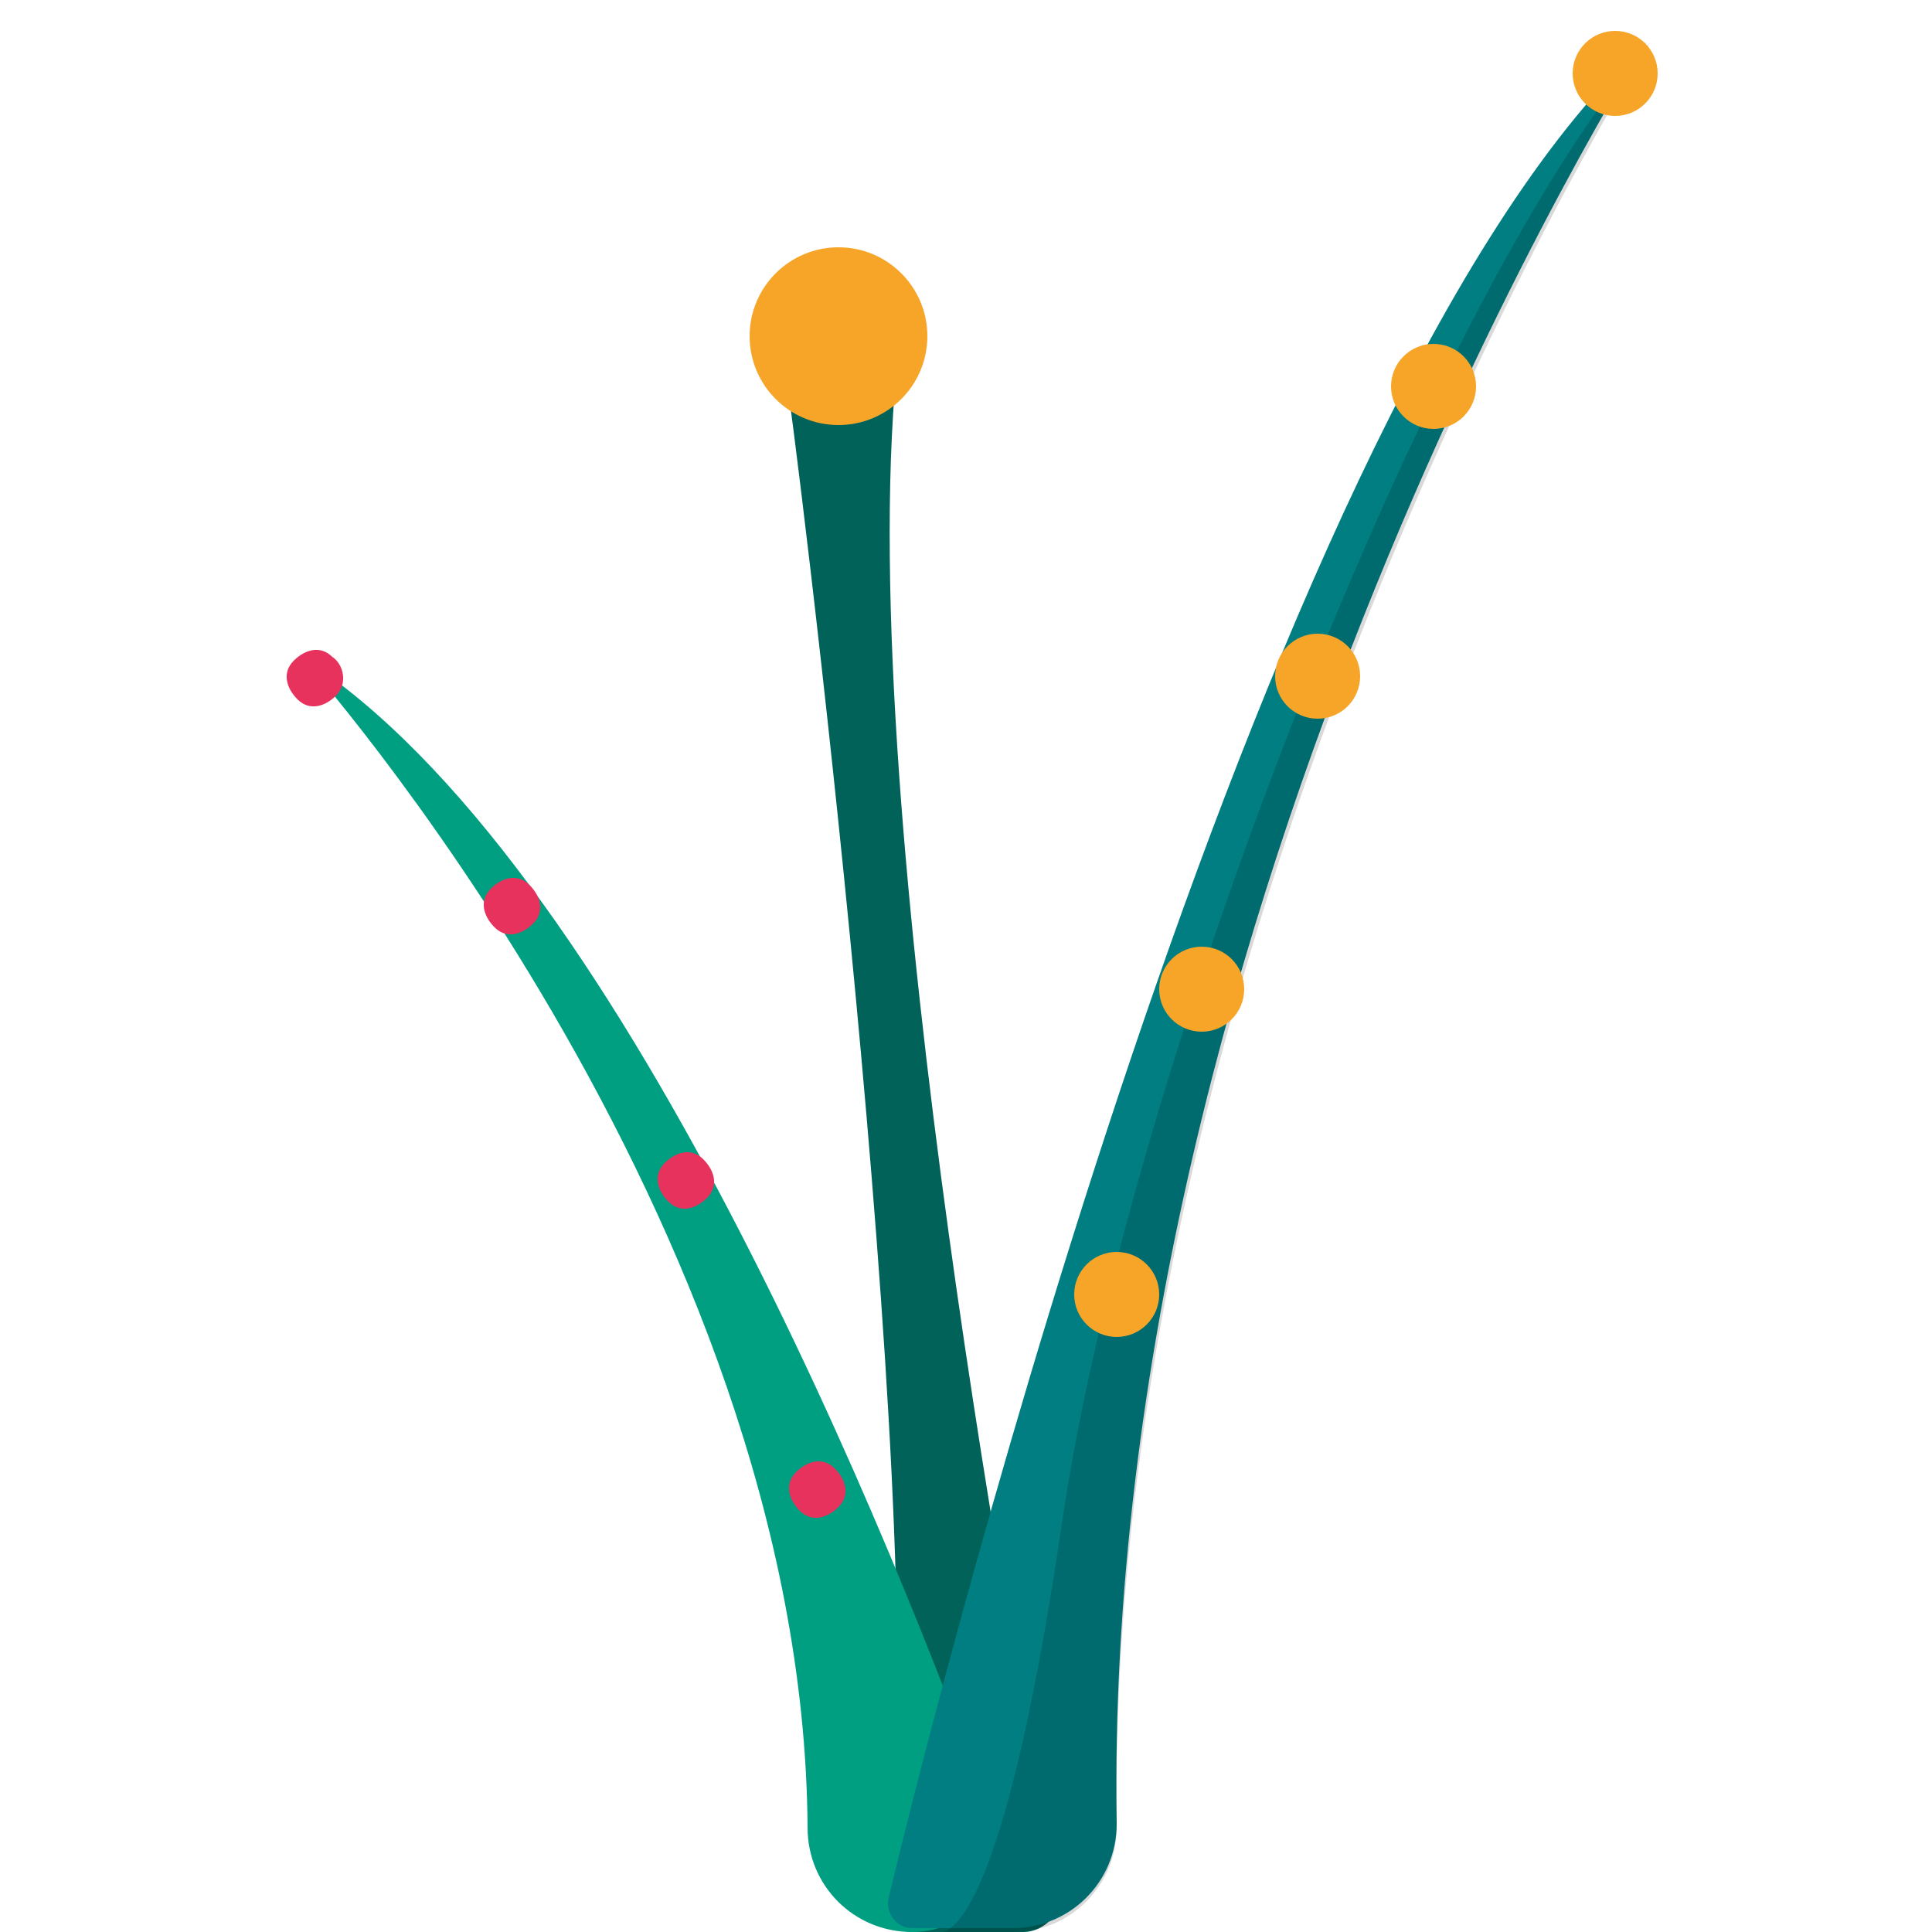 <?xml version="1.0" encoding="utf-8"?>
<!-- Generator: Adobe Illustrator 21.0.0, SVG Export Plug-In . SVG Version: 6.00 Build 0)  -->
<svg version="1.1" id="Capa_1" xmlns="http://www.w3.org/2000/svg" xmlns:xlink="http://www.w3.org/1999/xlink" x="0px" y="0px"
	 viewBox="0 0 50 50" enable-background="new 0 0 50 50" xml:space="preserve">
<g>
	<g>
		<g>
			<path fill="#006259" d="M20.4,10.1c0.6,4.4,4,32.7,2.4,38.9c-0.1,0.5,0.3,1,0.8,1l2.9,0c0.5,0,1-0.5,0.9-0.9
				c-0.9-4.8-5.3-27.9-4.2-39.5c0.1-0.6-0.5-1-1-0.8l-1.2,0.5C20.5,9.5,20.3,9.8,20.4,10.1z"/>
			<path fill="#009F82" d="M7.8,17c0,0,13,14.5,13.1,30.3c0,1.5,1.2,2.7,2.7,2.7h0c1.6,0,2.6-1.5,2.1-2.9C23.2,40.1,16,22.2,7.8,17z
				"/>
			<path fill="#007E82" d="M42.6,1.1c0,0-14.1,22.2-13.7,46.1c0,1.5-1.2,2.7-2.7,2.7h-2.6c-0.4,0-0.7-0.4-0.6-0.8
				C24.3,43.7,32.8,9.9,42.6,1.1z"/>
			<path opacity="0.15" d="M24.4,50h1.8c1.5,0,2.7-1.2,2.7-2.7C28.6,23.4,42.7,1.1,42.7,1.1C37,7.6,29.2,27.8,27.5,39.3
				C26.1,48.9,24.8,49.9,24.4,50z"/>
			<ellipse fill="#F6A529" cx="21.7" cy="8.7" rx="2.3" ry="2.3"/>
			<ellipse fill="#F6A529" cx="41.8" cy="1.9" rx="1.1" ry="1.1"/>
			<ellipse fill="#F6A529" cx="37.1" cy="10" rx="1.1" ry="1.1"/>
			<ellipse fill="#F6A529" cx="34.1" cy="17.5" rx="1.1" ry="1.1"/>
			<ellipse fill="#F6A529" cx="31.1" cy="25.6" rx="1.1" ry="1.1"/>
			<ellipse fill="#F6A529" cx="28.9" cy="33.5" rx="1.1" ry="1.1"/>
			<path fill="#E6325C" d="M8.7,18c-0.3,0.3-0.7,0.4-1,0.1s-0.4-0.7-0.1-1c0.3-0.3,0.7-0.4,1-0.1C8.9,17.2,9,17.7,8.7,18z"/>
			<path fill="#E6325C" d="M13.8,23.9c-0.3,0.3-0.7,0.4-1,0.1c-0.3-0.3-0.4-0.7-0.1-1c0.3-0.3,0.7-0.4,1-0.1
				C14,23.2,14.1,23.6,13.8,23.9z"/>
			<path fill="#E6325C" d="M18.3,31c-0.3,0.3-0.7,0.4-1,0.1s-0.4-0.7-0.1-1c0.3-0.3,0.7-0.4,1-0.1C18.5,30.3,18.6,30.7,18.3,31z"/>
			<path fill="#E6325C" d="M21.7,39c-0.3,0.3-0.7,0.4-1,0.1s-0.4-0.7-0.1-1c0.3-0.3,0.7-0.4,1-0.1S22,38.7,21.7,39z"/>
		</g>
	</g>
</g>
</svg>
